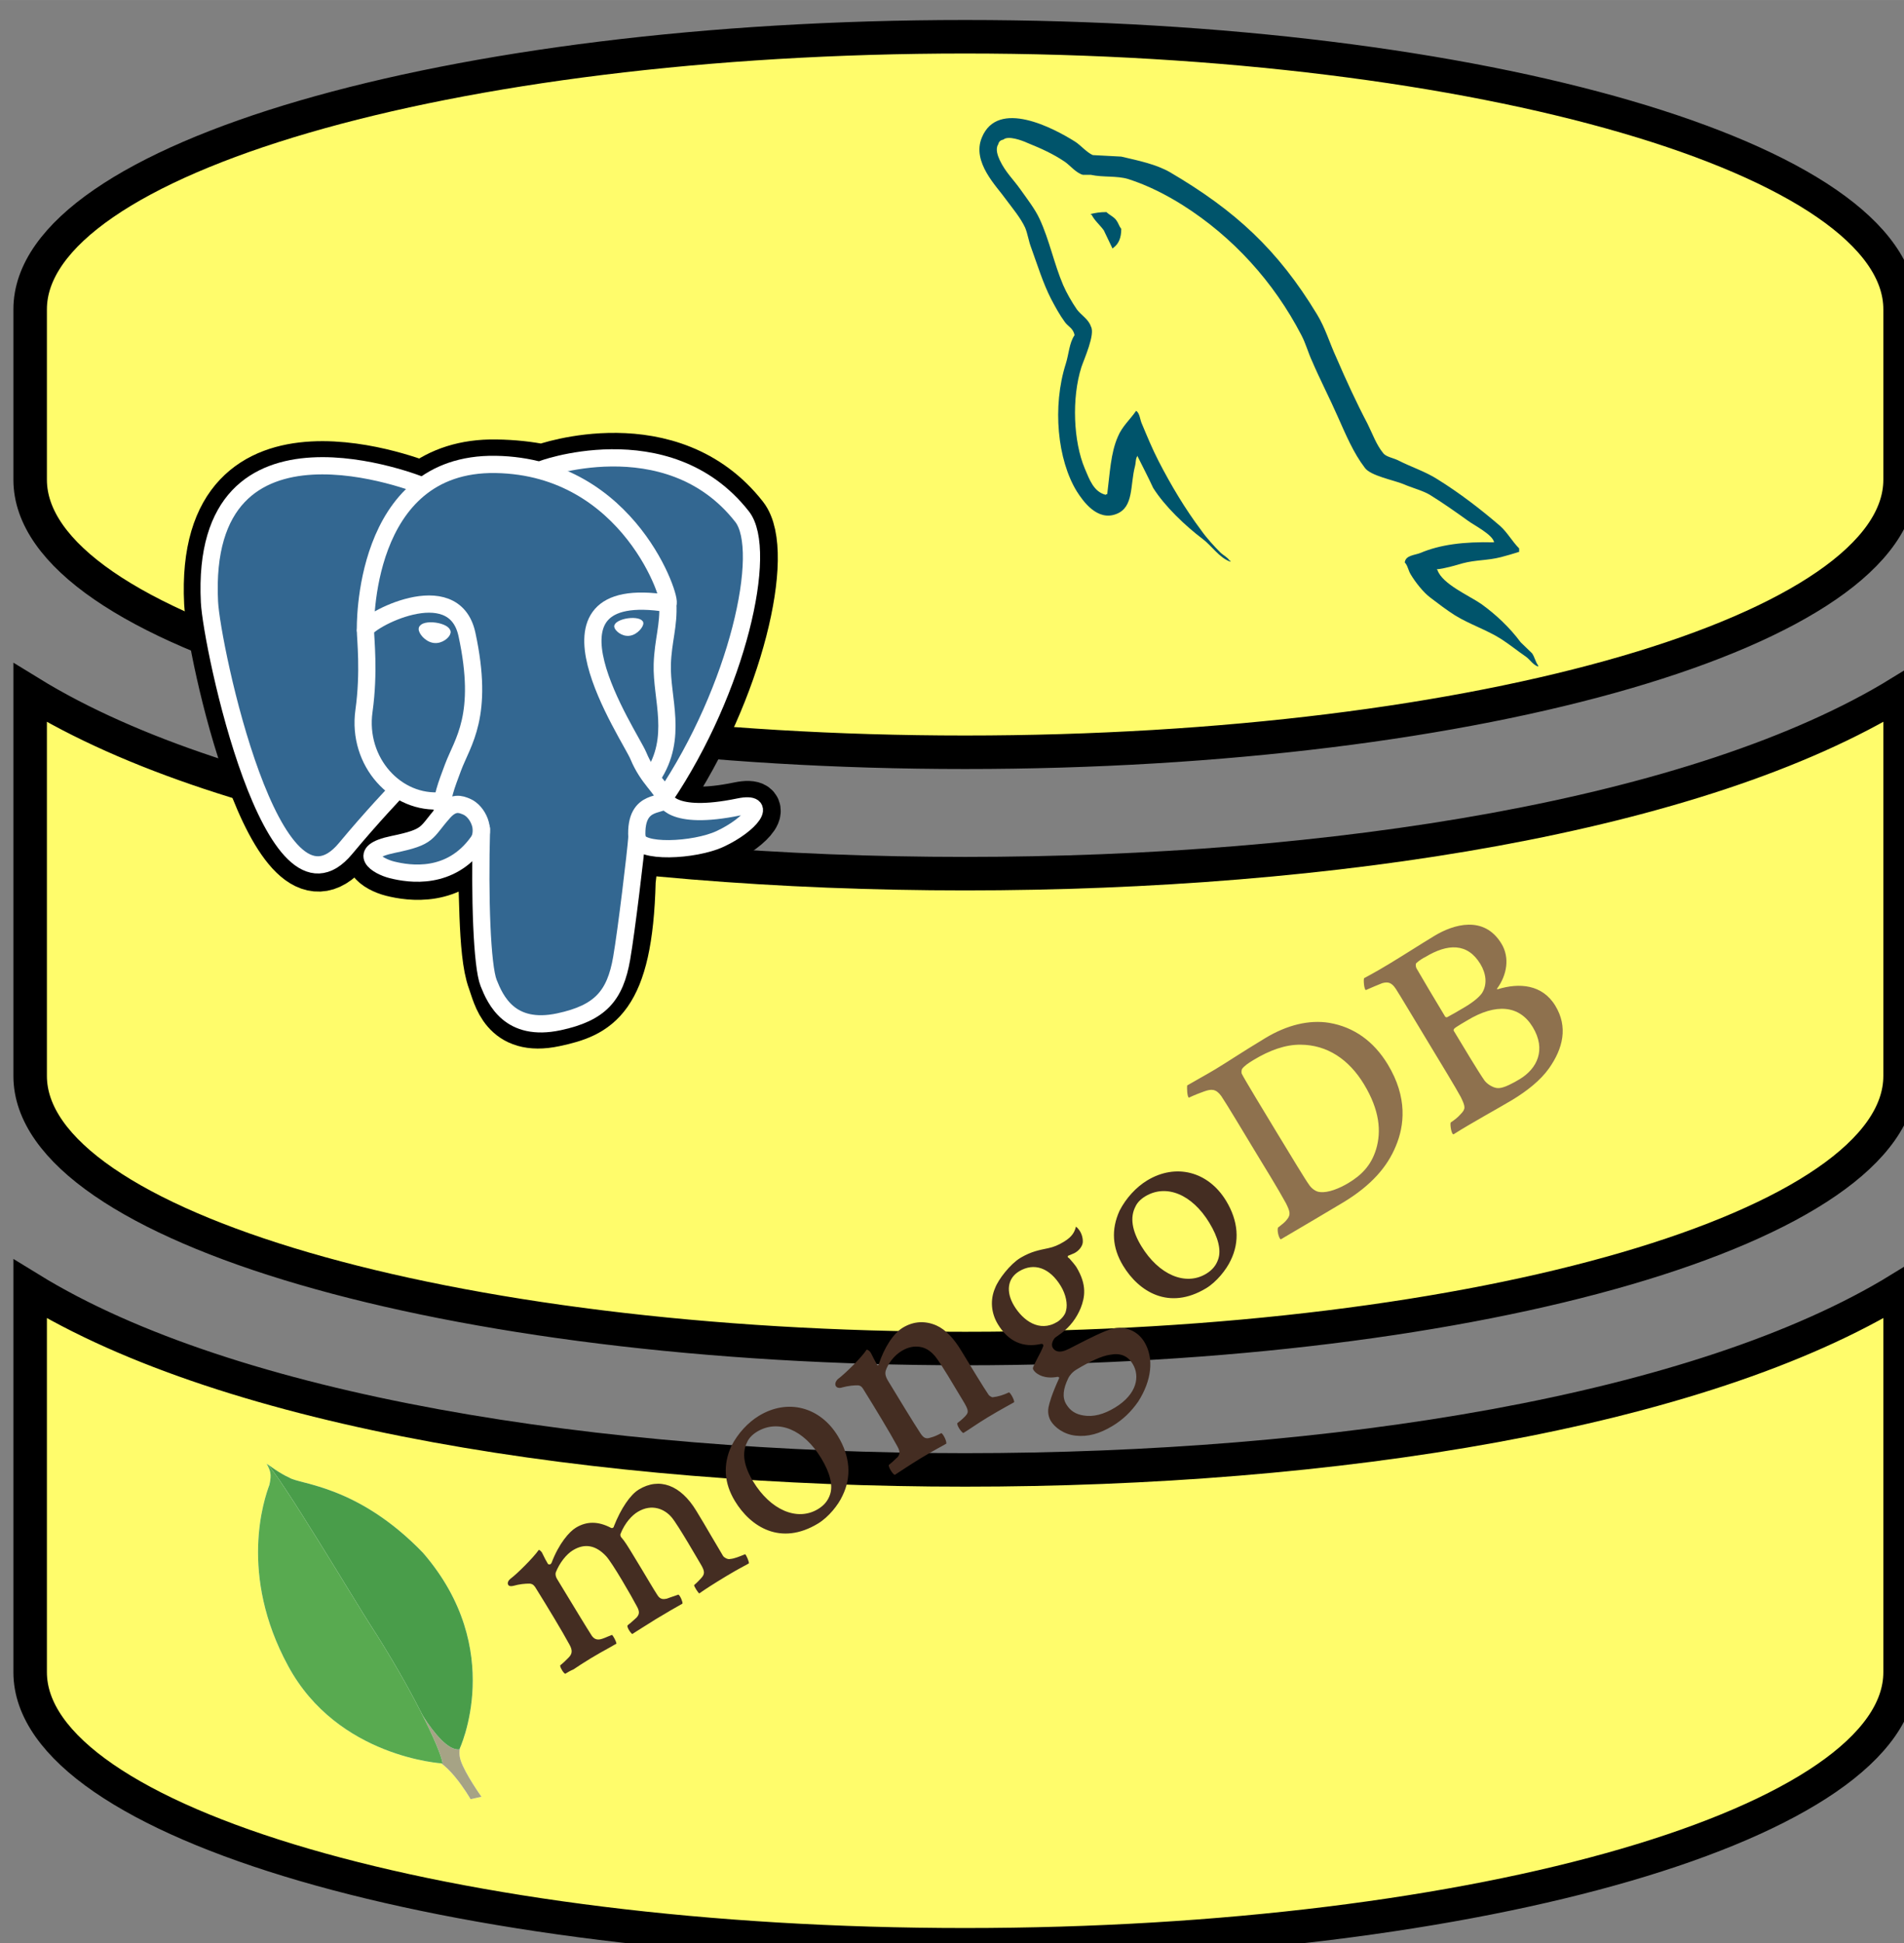 <svg width="682" height="696" version="1.1" viewBox="0 0 180.45 184.15" xmlns="http://www.w3.org/2000/svg">
  <rect x="0" y="0" width="180.45" height="184.15" fill="#808080" stroke="none"/>
  <path d="m180.08 29.312v16.144c0 14.227-39.69 25.831-88.611 25.831-48.921 0-88.611-11.604-88.611-25.831v-16.144c0-14.227 39.69-25.831 88.611-25.831 48.921 0 88.611 11.604 88.611 25.831zm0 36.325v36.325c0 14.227-39.69 25.831-88.611 25.831-48.921 0-88.611-11.604-88.611-25.831v-36.325c19.038 11.705 53.882 17.154 88.611 17.154 34.729 0 69.573-5.449 88.611-17.154zm0 56.505v36.325c0 14.227-39.69 25.831-88.611 25.831-48.921 0-88.611-11.604-88.611-25.831v-36.325c19.038 11.705 53.882 17.154 88.611 17.154 34.729 0 69.573-5.449 88.611-17.154z" fill="#fffc6b" stroke="#000" stroke-width="3.175"/>
  <g transform="matrix(.131 0 0 .131 17.351 41.019)">
    <g fill="none" stroke="#fff" stroke-linecap="round" stroke-linejoin="round" stroke-width="12.465">
      <path d="m323.2 324.23c2.833-23.601 1.984-27.062 19.563-23.239l4.463 0.392c13.517 0.615 31.199-2.174 41.587-7 22.362-10.376 35.622-27.7 13.572-23.148-50.297 10.376-53.755-6.655-53.755-6.655 53.111-78.803 75.313-178.84 56.149-203.32-52.27-66.789-142.75-35.206-144.26-34.386l-0.482 0.089c-9.938-2.062-21.06-3.294-33.554-3.496-22.761-0.374-40.032 5.967-53.133 15.904 0 0-161.41-66.498-153.9 83.628 1.597 31.936 45.777 241.66 98.47 178.31 19.259-23.163 37.871-42.748 37.871-42.748 9.242 6.14 20.307 9.272 31.912 8.147l0.897-0.765c-0.281 2.876-0.157 5.689 0.359 9.019-13.572 15.167-9.584 17.83-36.723 23.416-27.457 5.659-11.326 15.734-0.797 18.367 12.768 3.193 42.305 7.716 62.268-20.224l-0.795 3.188c5.325 4.26 4.965 30.619 5.72 49.452 0.756 18.834 2.017 36.409 5.856 46.771 3.839 10.36 8.369 37.05 44.036 29.406 29.809-6.388 52.6-15.582 54.677-101.11" fill="#000" stroke="#000" stroke-linecap="butt" stroke-linejoin="miter" stroke-width="37.395"/>
      <path d="m402.4 271.23c-50.302 10.376-53.76-6.655-53.76-6.655 53.111-78.808 75.313-178.84 56.153-203.33-52.27-66.785-142.75-35.2-144.26-34.38l-0.486 0.087c-9.938-2.063-21.06-3.292-33.56-3.496-22.761-0.373-40.026 5.967-53.127 15.902 0 0-161.41-66.495-153.9 83.63 1.597 31.938 45.776 241.66 98.471 178.31 19.26-23.163 37.869-42.748 37.869-42.748 9.243 6.14 20.308 9.272 31.908 8.147l0.901-0.765c-0.28 2.876-0.152 5.689 0.361 9.019-13.575 15.167-9.586 17.83-36.723 23.416-27.459 5.659-11.328 15.734-0.796 18.367 12.768 3.193 42.307 7.716 62.266-20.224l-0.796 3.188c5.319 4.26 9.054 27.711 8.428 48.969-0.626 21.259-1.044 35.854 3.147 47.254s8.368 37.05 44.042 29.406c29.809-6.388 45.256-22.942 47.405-50.555 1.525-19.631 4.976-16.729 5.194-34.28l2.768-8.309c3.192-26.611 0.507-35.196 18.872-31.203l4.463 0.392c13.517 0.615 31.208-2.174 41.591-7 22.358-10.376 35.618-27.7 13.573-23.148z" fill="#336791" stroke="none"/>
      <path d="m215.87 286.48c-1.385 49.516 0.348 99.377 5.193 111.5 4.848 12.118 15.223 35.688 50.9 28.045 29.806-6.39 40.651-18.756 45.357-46.051 3.466-20.082 10.148-75.854 11.005-87.281"/>
      <path d="m173.1 38.256s-161.52-66.016-154.01 84.109c1.597 31.938 45.779 241.66 98.473 178.32 19.256-23.166 36.671-41.335 36.671-41.335"/>
      <path d="m260.35 26.207c-5.591 1.753 89.848-34.889 144.09 34.417 19.159 24.484-3.043 124.52-56.153 203.33"/>
      <path d="m348.28 263.95s3.461 17.036 53.764 6.653c22.04-4.552 8.776 12.774-13.577 23.155-18.345 8.514-59.474 10.696-60.146-1.069-1.729-30.355 21.647-21.133 19.96-28.739-1.525-6.85-11.979-13.573-18.894-30.338-6.037-14.633-82.796-126.85 21.287-110.18 3.813-0.789-27.146-99.002-124.55-100.6-97.385-1.597-94.19 119.76-94.19 119.76" stroke-linejoin="bevel"/>
      <path d="m188.6 274.33c-13.577 15.166-9.584 17.829-36.723 23.417-27.459 5.66-11.326 15.733-0.797 18.365 12.768 3.195 42.307 7.718 62.266-20.229 6.078-8.509-0.036-22.086-8.385-25.547-4.034-1.671-9.428-3.765-16.361 3.994z"/>
      <path d="m187.72 274.07c-1.368-8.917 2.93-19.528 7.536-31.942 6.922-18.626 22.893-37.255 10.117-96.339-9.523-44.029-73.396-9.163-73.436-3.193-0.039 5.968 2.889 30.26-1.067 58.548-5.162 36.913 23.488 68.132 56.479 64.938"/>
      <path d="m172.52 141.7c-0.288 2.039 3.733 7.48 8.976 8.207 5.234 0.73 9.714-3.522 9.998-5.559 0.284-2.039-3.732-4.285-8.977-5.015-5.237-0.731-9.719 0.333-9.996 2.367z" fill="#fff" stroke-linecap="butt" stroke-linejoin="miter" stroke-width="4.155"/>
      <path d="m331.94 137.54c0.284 2.039-3.732 7.48-8.976 8.207-5.238 0.73-9.718-3.522-10.005-5.559-0.277-2.039 3.74-4.285 8.979-5.015s9.718 0.333 10.002 2.368z" fill="#fff" stroke-linecap="butt" stroke-linejoin="miter" stroke-width="2.078"/>
      <path d="m350.68 123.43c0.863 15.994-3.445 26.888-3.988 43.914-0.804 24.748 11.799 53.074-7.191 81.435"/>
      <path d="m0 60.232" stroke-width="3"/>
    </g>
  </g>
  <g transform="matrix(.207 0 0 .207 92.819 11.191)" fill="#00546b">
    <path d="m235.65 194.21c-13.918-0.347-24.705 1.046-33.753 4.872-2.61 1.043-6.786 1.044-7.134 4.349 1.393 1.393 1.566 3.654 2.784 5.568 2.089 3.478 5.741 8.177 9.047 10.613 3.653 2.783 7.307 5.566 11.134 8.003 6.786 4.176 14.441 6.611 21.052 10.787 3.829 2.434 7.654 5.568 11.482 8.177 1.915 1.391 3.131 3.653 5.568 4.523v-0.522c-1.218-1.566-1.566-3.828-2.783-5.568-1.739-1.74-3.48-3.306-5.219-5.046-5.046-6.785-11.309-12.7-18.094-17.572-5.566-3.828-17.746-9.047-20.008-15.485 0 0-0.175-0.174-0.348-0.347 3.828-0.348 8.351-1.74 12.005-2.784 5.916-1.566 11.309-1.218 17.398-2.783 2.783-0.696 5.568-1.566 8.351-2.436v-1.565c-3.13-3.132-5.393-7.307-8.699-10.265-8.873-7.657-18.616-15.137-28.707-21.399-5.394-3.48-12.353-5.742-18.094-8.699-2.087-1.046-5.568-1.566-6.785-3.306-3.132-3.828-4.872-8.873-7.134-13.397-5.044-9.57-9.917-20.181-14.267-30.272-3.13-6.786-5.045-13.571-8.873-19.834-17.92-29.577-37.406-47.496-67.331-65.069-6.438-3.653-14.092-5.219-22.269-7.133-4.348-0.175-8.699-0.522-13.049-0.696-2.783-1.218-5.568-4.523-8.004-6.089-9.915-6.264-35.491-19.833-42.799-1.913-4.698 11.309 6.959 22.443 10.96 28.185 2.959 4.001 6.786 8.524 8.874 13.049 1.218 2.956 1.565 6.089 2.783 9.221 2.784 7.653 5.393 16.18 9.047 23.314 1.914 3.653 4.001 7.481 6.438 10.786 1.392 1.913 3.827 2.784 4.349 5.916-2.435 3.48-2.61 8.699-4.002 13.049-6.263 19.66-3.827 44.017 5.046 58.457 2.783 4.348 9.395 13.92 18.268 10.265 7.829-3.131 6.089-13.049 8.351-21.748 0.523-2.089 0.175-3.48 1.218-4.871 9.06e-4 0.174 0 0.348 0 0.348 2.436 4.871 4.871 9.569 7.133 14.44 5.394 8.524 14.788 17.398 22.617 23.314 4.177 3.13 7.482 8.524 12.701 10.439v-0.523h-0.348c-1.044-1.566-2.61-2.261-4.001-3.48-3.131-3.131-6.612-6.959-9.047-10.439-7.306-9.744-13.745-20.529-19.486-31.665-2.783-5.393-5.219-11.309-7.481-16.702-1.044-2.089-1.044-5.219-2.784-6.263-2.61 3.827-6.436 7.133-8.351 11.83-3.304 7.481-3.653 16.702-4.871 26.271-0.695 0.175-0.348 0-0.696 0.348-5.566-1.393-7.481-7.133-9.569-12.005-5.219-12.352-6.089-32.186-1.565-46.452 1.218-3.654 6.438-15.137 4.349-18.616-1.043-3.306-4.524-5.219-6.438-7.829-2.261-3.306-4.698-7.481-6.263-11.135-4.176-9.742-6.264-20.529-10.787-30.273-2.088-4.524-5.741-9.221-8.699-13.396-3.305-4.698-6.959-8.004-9.569-13.571-0.869-1.913-2.088-5.045-0.696-7.133 0.348-1.392 1.043-1.913 2.436-2.261 2.261-1.914 8.699 0.522 10.96 1.565 6.438 2.609 11.83 5.046 17.224 8.699 2.435 1.74 5.045 5.046 8.176 5.916h3.654c5.568 1.217 11.83 0.348 17.05 1.913 9.222 2.957 17.572 7.307 25.054 12.005 22.792 14.44 41.581 34.971 54.282 59.501 2.088 4 2.957 7.656 4.871 11.83 3.654 8.525 8.177 17.224 11.83 25.575 3.653 8.176 7.133 16.528 12.352 23.314 2.611 3.652 13.049 5.566 17.746 7.481 3.48 1.565 8.874 2.958 12.005 4.871 5.915 3.652 11.83 7.829 17.398 11.83 2.784 2.087 11.482 6.438 12.005 9.916z"/>
    <path d="m58.186 43.022c-2.958 0-5.045 0.349-7.133 0.871v0.348h0.348c1.393 2.783 3.827 4.698 5.566 7.133 1.393 2.783 2.61 5.568 4.002 8.352 0.174-0.175 0.347-0.348 0.347-0.348 2.437-1.741 3.654-4.524 3.654-8.699-1.044-1.218-1.218-2.436-2.088-3.654-1.043-1.741-3.306-2.61-4.698-4.002z"/>
  </g>
  <g transform="matrix(.226 -.137 .137 .226 18.211 142.91)" fill="none" fill-rule="evenodd">
    <path d="m476.71 60.463c-0.461 0.092-0.922 1.108-0.922 1.661-0.092 3.691-0.185 13.473-0.185 20.117 0 0.185 0.276 0.553 0.553 0.553 1.384 0.092 4.706 0.185 7.567 0.185 3.968 0 6.275-0.553 7.568-1.107 3.321-1.661 4.89-5.261 4.89-9.229 0-8.951-6.275-12.366-15.596-12.366-0.646-0.092-2.491-0.092-3.876 0.185zm23.809 41.25c0-9.136-6.737-14.212-18.918-14.212-0.553 0-4.429-0.092-5.352 0.092-0.277 0.092-0.646 0.277-0.646 0.554 0 6.551-0.092 16.98 0.185 21.039 0.184 1.754 1.476 4.245 3.045 4.984 1.66 0.923 5.445 1.107 8.028 1.107 7.291 0 13.658-4.06 13.658-13.565zm-42.634-46.325c0.922 0 3.691 0.276 10.797 0.276 6.736 0 12.089-0.184 18.641-0.184 8.028 0 19.102 2.861 19.102 14.857 0 5.907-4.153 10.613-9.598 12.92-0.276 0.092-0.276 0.276 0 0.369 7.752 1.938 14.581 6.737 14.581 15.78 0 8.859-5.537 14.488-13.566 17.995-4.891 2.122-10.982 2.861-17.165 2.861-4.706 0-17.348-0.553-24.362-0.369-0.738-0.277 0.646-3.599 1.292-4.153 1.661-0.092 2.953-0.185 4.706-0.738 2.492-0.646 2.768-1.384 3.138-5.168 0.185-3.23 0.185-14.674 0.185-22.794 0-11.166 0.092-18.733 0-22.424-0.092-2.861-1.108-3.783-3.138-4.338-1.569-0.276-4.153-0.646-6.275-0.922-0.462-0.462 1.107-3.599 1.661-3.968zm-53.247 57.399c2.216 1.753 6.552 2.491 10.428 2.491 4.984 0 9.966-0.922 14.765-5.26 4.891-4.429 8.305-11.258 8.305-22.147 0-10.428-3.968-18.918-12.089-23.901-4.614-2.861-10.521-4.061-17.349-4.061-2.03 0-3.968 0.092-5.168 0.646-0.277 0.185-0.923 1.015-0.923 1.476-0.185 1.846-0.185 16.057-0.185 24.363 0 8.582 0 20.578 0.185 21.962 0 1.385 0.646 3.507 2.03 4.43zm-20.948-57.399c1.754 0 8.49 0.276 11.72 0.276 5.814 0 9.966-0.276 20.948-0.276 9.228 0 16.98 2.492 22.517 7.197 6.736 5.814 10.243 13.843 10.243 23.625 0 13.935-6.368 21.963-12.735 26.577-6.367 4.706-14.673 7.474-26.484 7.474-6.275 0-17.072-0.185-26.024-0.277h-0.092c-0.461-0.83 0.738-4.06 1.476-4.152 2.399-0.277 3.045-0.37 4.245-0.831 1.938-0.738 2.307-1.754 2.584-5.168 0.276-6.368 0.184-14.027 0.184-22.702 0-6.183 0.092-18.272-0.092-22.148-0.276-3.229-1.66-4.06-4.429-4.614-1.384-0.276-3.23-0.646-5.813-0.922-0.37-0.647 1.292-3.507 1.753-4.061z" fill="#8e714e"/>
    <path d="m272.03 116.39c-2.307-0.277-3.968-0.646-5.999-1.569-0.276-0.185-0.738-1.107-0.738-1.476-0.185-3.23-0.185-12.458-0.185-18.641 0-4.984-0.83-9.32-2.953-12.366-2.492-3.507-6.09-5.537-10.705-5.537-4.061 0-9.505 2.769-14.027 6.645-0.092 0.092-0.831 0.738-0.738-0.277 0-1.015 0.185-3.045 0.277-4.429 0.092-1.292-0.646-1.938-0.646-1.938-2.954 1.476-11.259 3.415-14.304 3.691-2.215 0.462-2.768 2.584-0.461 3.322h0.092c2.491 0.738 4.152 1.569 5.444 2.399 0.923 0.738 0.831 1.754 0.831 2.584 0.092 6.921 0.092 17.533-0.184 23.347-0.092 2.307-0.738 3.137-2.399 3.506l0.184-0.092c-1.292 0.277-2.307 0.553-3.876 0.738-0.553 0.553-0.553 3.507 0 4.153 1.015 0 6.368-0.277 10.798-0.277 6.09 0 9.228 0.277 10.797 0.277 0.646-0.738 0.831-3.507 0.461-4.153-1.754-0.092-3.045-0.276-4.245-0.646-1.661-0.37-2.123-1.199-2.216-3.138-0.184-4.891-0.184-15.226-0.184-22.24 0-1.938 0.553-2.861 1.107-3.415 2.122-1.845 5.537-3.138 8.582-3.138 2.953 0 4.891 0.923 6.368 2.123 2.03 1.66 2.676 4.06 2.953 5.813 0.461 3.968 0.277 11.812 0.277 18.641 0 3.691-0.277 4.614-1.661 5.075-0.646 0.277-2.307 0.647-4.245 0.831-0.646 0.646-0.461 3.507 0 4.153 2.677 0 5.814-0.277 10.428-0.277 5.721 0 9.413 0.277 10.889 0.277 0.461-0.553 0.646-3.23 0.276-3.968h8.7e-4zm25.562-35.251c-4.891 0-7.936 3.783-7.936 9.689 0 5.998 2.676 12.919 10.243 12.919 1.292 0 3.691-0.553 4.798-1.845 1.754-1.661 2.954-4.984 2.954-8.49 0-7.659-3.784-12.273-10.059-12.273zm-0.647 40.788c-1.845 0-3.138 0.553-3.967 1.015-3.877 2.491-5.629 4.89-5.629 7.752 0 2.676 1.014 4.798 3.23 6.644 2.676 2.307 6.367 3.415 11.073 3.415 9.413 0 13.566-5.076 13.566-10.059 0-3.507-1.754-5.814-5.352-7.106-2.584-1.108-7.291-1.661-12.92-1.661zm0.647 23.993c-5.629 0-9.69-1.2-13.196-3.876-3.415-2.584-4.891-6.46-4.891-9.136 0-0.738 0.185-2.769 1.846-4.614 1.014-1.108 3.229-3.23 8.49-6.829 0.184-0.092 0.276-0.185 0.276-0.37 0-0.185-0.185-0.37-0.369-0.461-4.338-1.661-5.629-4.338-5.999-5.814v-0.185c-0.091-0.553-0.276-1.107 0.554-1.661 0.646-0.461 1.569-1.014 2.583-1.66 1.569-0.923 3.23-1.938 4.245-2.769 0.185-0.185 0.185-0.369 0.185-0.553s-0.185-0.37-0.37-0.461c-6.459-2.123-9.689-6.922-9.689-14.119 0-4.706 2.122-8.952 5.906-11.627 2.584-2.031 9.043-4.522 13.289-4.522h0.277c4.337 0.092 6.736 1.014 10.15 2.215 1.846 0.646 3.599 0.922 5.999 0.922 3.599 0 5.168-1.107 6.459-2.398 0.092 0.184 0.277 0.646 0.37 1.845 0.092 1.2-0.277 2.953-1.2 4.245-0.738 1.014-2.399 1.754-4.06 1.754h-0.462c-1.661-0.185-2.399-0.37-2.399-0.37l-0.369 0.185c-0.092 0.185 0 0.369 0.092 0.646l0.092 0.185c0.184 0.831 0.553 3.321 0.553 3.968 0 7.567-3.045 10.888-6.275 13.38-3.138 2.307-6.736 3.783-10.797 4.153-0.092 0-0.461 0-1.292 0.092-0.462 0-1.108 0.092-1.2 0.092h-0.092c-0.738 0.184-2.583 1.107-2.583 2.676 0 1.384 0.831 3.045 4.798 3.322 0.831 0.092 1.661 0.092 2.584 0.185 5.26 0.369 11.812 0.831 14.858 1.845 4.245 1.569 6.921 5.352 6.921 9.875 0 6.829-4.891 13.196-13.012 17.164-3.968 1.754-7.936 2.677-12.273 2.677zm52.6-64.32c-1.938 0-3.692 0.461-4.984 1.384-3.599 2.215-5.445 6.645-5.445 13.104 0 12.089 6.09 20.579 14.765 20.579 2.584 0 4.614-0.738 6.368-2.215 2.676-2.216 4.061-6.645 4.061-12.828 0-11.996-5.999-20.025-14.765-20.025zm1.661 39.497c-15.688 0-21.318-11.535-21.318-22.332 0-7.567 3.045-13.381 9.136-17.534 4.338-2.676 9.505-4.152 14.119-4.152 11.996 0 20.395 8.582 20.395 20.948 0 8.398-3.322 15.041-9.69 19.102-3.045 2.03-8.305 3.968-12.643 3.968zm-164.45-39.497c-1.938 0-3.691 0.461-4.984 1.384-3.599 2.215-5.445 6.645-5.445 13.104 0 12.089 6.09 20.579 14.765 20.579 2.584 0 4.614-0.738 6.368-2.215 2.676-2.216 4.061-6.645 4.061-12.828 0-11.996-5.907-20.025-14.765-20.025zm1.661 39.497c-15.688 0-21.318-11.535-21.318-22.332 0-7.567 3.045-13.381 9.136-17.534 4.338-2.676 9.505-4.152 14.119-4.152 11.997 0 20.395 8.582 20.395 20.948 0 8.398-3.322 15.041-9.69 19.102-2.953 2.03-8.213 3.968-12.642 3.968zm-105.48-0.923c-0.185-0.276-0.37-1.107-0.277-2.122 0-0.738 0.185-1.2 0.277-1.384 1.938-0.277 2.953-0.554 4.06-0.831 1.846-0.462 2.584-1.476 2.677-3.783 0.277-5.537 0.277-16.058 0.185-23.347v-0.185c0-0.831 0-1.846-1.015-2.584-1.476-0.922-3.23-1.753-5.537-2.399-0.831-0.276-1.384-0.738-1.292-1.292 0-0.553 0.553-1.199 1.754-1.384 3.045-0.277 10.981-2.215 14.118-3.599 0.185 0.184 0.462 0.738 0.462 1.476l-0.092 1.014c-0.092 1.015-0.185 2.216-0.185 3.415 0 0.369 0.37 0.646 0.738 0.646 0.185 0 0.37-0.092 0.554-0.185 5.906-4.614 11.258-6.275 14.026-6.275 4.522 0 8.029 2.123 10.705 6.552 0.184 0.277 0.369 0.369 0.646 0.369 0.185 0 0.461-0.092 0.553-0.276 5.445-4.153 10.889-6.645 14.488-6.645 8.582 0 13.658 6.368 13.658 17.165 0 3.045 0 7.013-0.092 10.613 0 3.229-0.092 6.183-0.092 8.305 0 0.461 0.646 1.938 1.661 2.215 1.292 0.646 3.045 0.923 5.352 1.292h0.092c0.185 0.646-0.185 3.045-0.553 3.507-0.554 0-1.385 0-2.307-0.092-1.754-0.092-4.245-0.185-7.013-0.185-5.722 0-8.675 0.092-11.536 0.277-0.184-0.738-0.276-2.953 0-3.507 1.661-0.276 2.492-0.553 3.507-0.831 1.846-0.553 2.307-1.384 2.399-3.783 0-1.753 0.369-16.703-0.185-20.302-0.553-3.691-3.322-8.028-9.413-8.028-2.307 0-5.906 0.923-9.413 3.599-0.184 0.185-0.369 0.646-0.369 0.923v0.092c0.369 1.938 0.369 4.153 0.369 7.567v5.998c0 4.153-0.092 8.029 0 10.982 0 2.031 1.2 2.492 2.216 2.861 0.553 0.091 0.922 0.184 1.384 0.276 0.831 0.185 1.661 0.37 2.953 0.646 0.185 0.37 0.185 1.569-0.092 2.584-0.092 0.553-0.277 0.831-0.369 0.923-3.138-0.092-6.368-0.185-11.074-0.185-1.384 0-3.783 0.092-5.814 0.092-1.661 0-3.23 0.092-4.152 0.092-0.092-0.185-0.277-0.831-0.277-1.846 0-0.831 0.185-1.476 0.37-1.661 0.461-0.092 0.83-0.184 1.292-0.184 1.107-0.185 2.03-0.37 2.953-0.554 1.569-0.461 2.122-1.292 2.215-3.321 0.277-4.614 0.553-17.81-0.092-21.133-1.107-5.352-4.152-8.029-9.043-8.029-2.861 0-6.46 1.384-9.413 3.599-0.461 0.369-0.831 1.292-0.831 2.122v5.445c0 6.644 0 14.95 0.092 18.549 0.092 1.107 0.461 2.399 2.584 2.861 0.461 0.092 1.199 0.277 2.122 0.37l1.661 0.276c0.185 0.554 0.092 2.769-0.277 3.507-0.923 0-2.03-0.092-3.322-0.092-1.938-0.092-4.429-0.185-7.197-0.185-3.23 0-5.537 0.092-7.383 0.185-1.292-0.185-2.307-0.185-3.414-0.185z" fill="#442d22"/>
    <path d="m35.053 142.32-3.783-1.292s0.462-19.287-6.459-20.671c-4.614-5.352 0.738-227.01 17.348-0.738 0 0-5.721 2.861-6.736 7.752-1.108 4.799-0.37 14.95-0.37 14.95z" fill="#fff"/>
    <path d="m35.053 142.32-3.783-1.292s0.462-19.287-6.459-20.671c-4.614-5.352 0.738-227.01 17.348-0.738 0 0-5.721 2.861-6.736 7.752-1.108 4.799-0.37 14.95-0.37 14.95z" fill="#a6a385"/>
    <path d="m37.084 123.68s33.129-21.779 25.377-67.089c-7.474-32.944-25.101-43.741-27.038-47.894-2.122-2.953-4.153-8.12-4.153-8.12l1.385 91.635c0 0.092-2.861 28.054 4.429 31.469" fill="#fff"/>
    <path d="m37.084 123.68s33.129-21.779 25.377-67.089c-7.474-32.944-25.101-43.741-27.038-47.894-2.122-2.953-4.153-8.12-4.153-8.12l1.385 91.635c0 0.092-2.861 28.054 4.429 31.469" fill="#499d4a"/>
    <path d="m29.333 124.88s-31.099-21.225-29.253-58.599c1.753-37.374 23.716-55.738 27.961-59.06 2.769-2.953 2.861-4.061 3.046-7.013 1.938 4.153 1.569 62.106 1.845 68.934 0.831 26.3-1.476 50.755-3.599 55.738z" fill="#fff"/>
    <path d="m29.333 124.88s-31.099-21.225-29.253-58.599c1.753-37.374 23.716-55.738 27.961-59.06 2.769-2.953 2.861-4.061 3.046-7.013 1.938 4.153 1.569 62.106 1.845 68.934 0.831 26.3-1.476 50.755-3.599 55.738z" fill="#58aa50"/>
  </g>
</svg>
